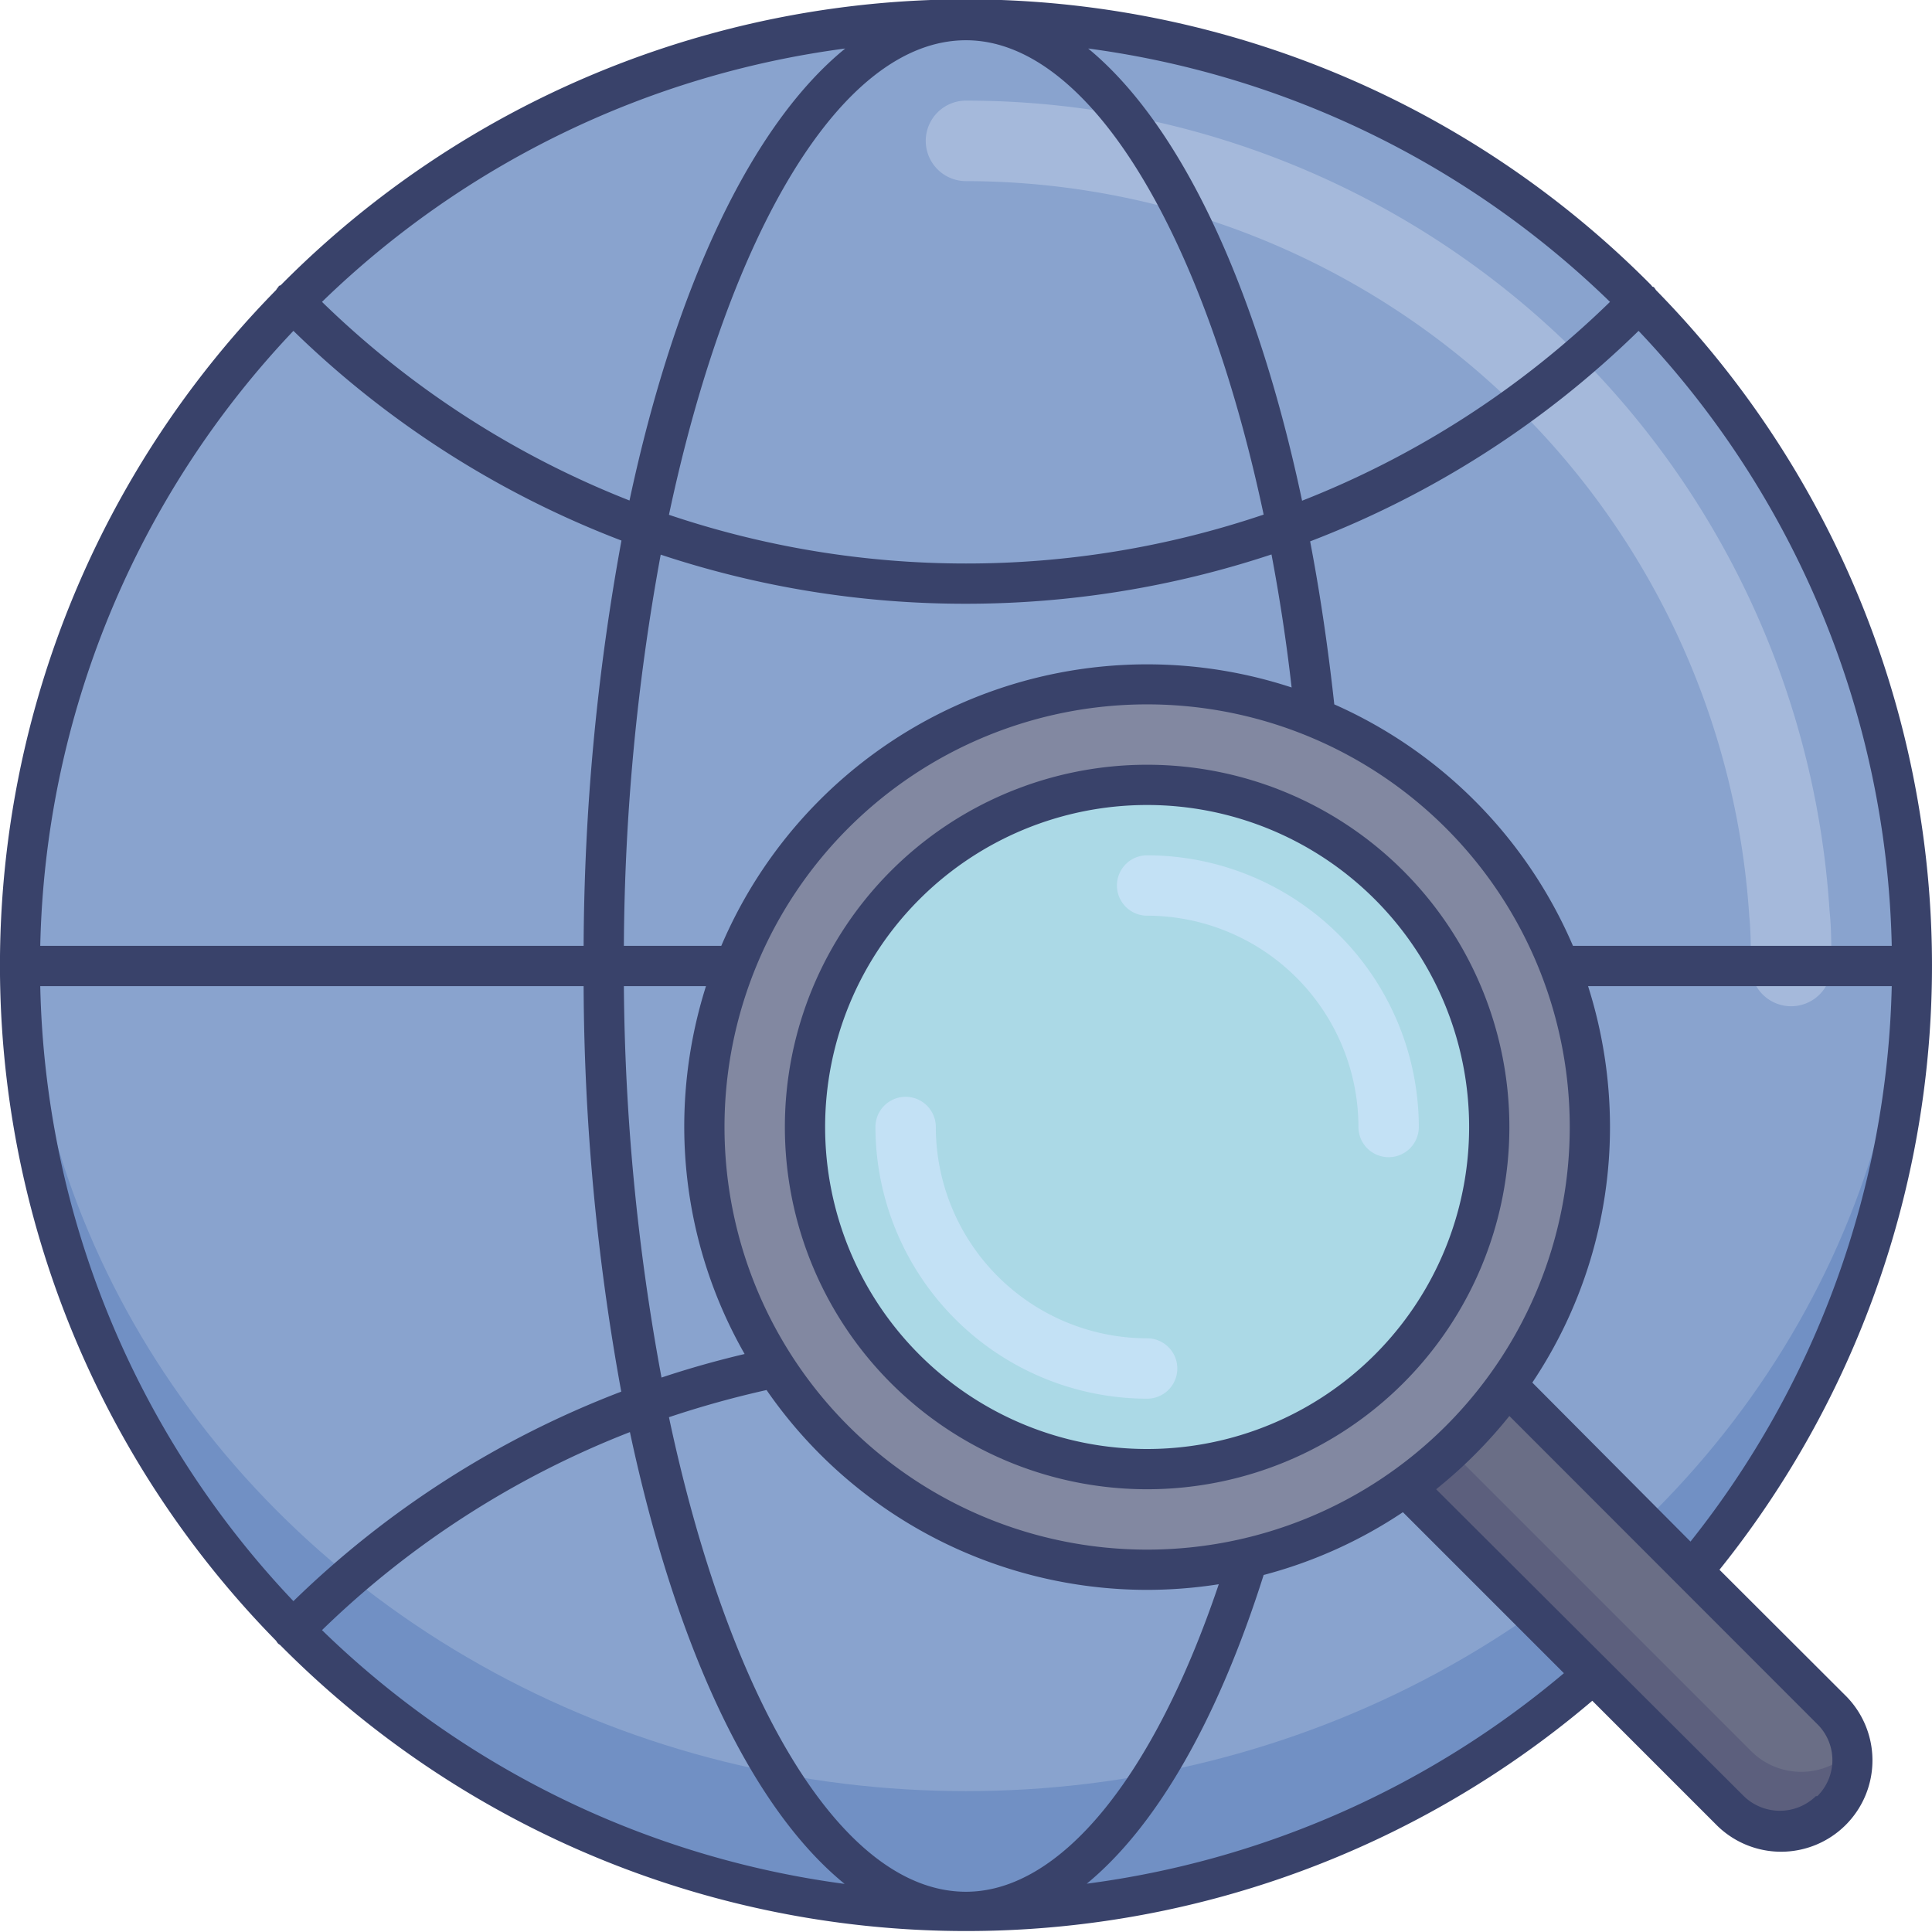 <svg id="Layer_1" data-name="Layer 1" xmlns="http://www.w3.org/2000/svg" viewBox="0 0 96 96">
  <defs>
    <style>.cls-1{fill:#7190c4;}.cls-2{fill:#89a3ce;}.cls-3{fill:#5c5f7d;}.cls-4{fill:#6a6e86;}.cls-5{fill:#8288a1;}.cls-6{fill:#abd9e6;}.cls-7{fill:#c3e1f5;}.cls-8{fill:#a5b9db;}.cls-9{fill:#39426a;}</style>
  </defs>
  <title>online, find, internet, search, magnifier</title>
  <path class="cls-1" d="M95,48A47,47,0,0,1,1,48c0-1,0-2,.1-3a47,47,0,0,1,93.8,0C95,46,95,47,95,48Z" />
  <ellipse class="cls-2" cx="48" cy="45" rx="46.9" ry="44" />
  <path class="cls-3" d="M92,87.46A3.54,3.54,0,0,1,86,90L69.85,73.85l5-5L91,85a3.48,3.48,0,0,1,1,2A2.81,2.81,0,0,1,92,87.46Z" />
  <path class="cls-4" d="M92,87a3.52,3.52,0,0,1-5,0L71.85,71.85l3-3L91,85A3.48,3.48,0,0,1,92,87Z" />
  <circle class="cls-5" cx="57" cy="56" r="22" />
  <circle class="cls-6" cx="57" cy="56" r="17" />
  <path class="cls-7" d="M69,57.5A1.5,1.5,0,0,1,67.5,56,10.51,10.51,0,0,0,57,45.5a1.5,1.5,0,0,1,0-3A13.52,13.52,0,0,1,70.5,56,1.5,1.5,0,0,1,69,57.5Z" />
  <path class="cls-7" d="M57,69.5A13.52,13.52,0,0,1,43.5,56a1.5,1.5,0,0,1,3,0A10.51,10.51,0,0,0,57,66.5a1.5,1.5,0,0,1,0,3Z" />
  <path class="cls-8" d="M89,50a2,2,0,0,1-2-2c0-.88,0-1.69-.08-2.48A39.05,39.05,0,0,0,48,9a2,2,0,0,1,0-4A43,43,0,0,1,90.91,45.26C91,46.12,91,47,91,48A2,2,0,0,1,89,50Z" />
  <path class="cls-9" d="M57,38A18,18,0,1,0,75,56,18,18,0,0,0,57,38Zm0,34A16,16,0,1,1,73,56,16,16,0,0,1,57,72Z" />
  <path class="cls-9" d="M85.44,78a47.94,47.94,0,0,0-3.16-63.59.83.83,0,0,0-.11-.15s-.08,0-.11-.08a47.92,47.92,0,0,0-68.12,0s-.08,0-.11.08a.83.83,0,0,0-.11.15,47.9,47.9,0,0,0,0,67.12.83.83,0,0,0,.11.15s.08.05.11.08a48,48,0,0,0,65.18,2.75l6.13,6.13a4.54,4.54,0,1,0,6.42-6.42Zm-9.3-9.3A22.83,22.83,0,0,0,80,56a23.14,23.14,0,0,0-1.09-7H94A46,46,0,0,1,84,76.6ZM57,77A21,21,0,1,1,78,56,21,21,0,0,1,57,77ZM48,94c-6.23,0-11.8-9.63-14.76-23.58a48.89,48.89,0,0,1,4.85-1.35A23,23,0,0,0,57,79a23.21,23.21,0,0,0,3.56-.28C57.32,88.32,52.69,94,48,94ZM14.58,79.56A45.79,45.79,0,0,1,2,49H29a114.24,114.24,0,0,0,1.87,20.15A47.73,47.73,0,0,0,14.58,79.56Zm0-63.12a47.77,47.77,0,0,0,16.3,10.42A114.13,114.13,0,0,0,29,47H2A45.82,45.82,0,0,1,14.58,16.44ZM48,2c6.08,0,11.79,9.46,14.79,23.57A46.09,46.09,0,0,1,48,28a46.18,46.18,0,0,1-14.76-2.42C36.2,11.64,41.77,2,48,2Zm0,28a48.22,48.22,0,0,0,15.18-2.45c.4,2.11.74,4.32,1,6.61A23,23,0,0,0,35.84,47H31a110.5,110.5,0,0,1,1.83-19.44A48,48,0,0,0,48,30ZM81.42,16.44A45.82,45.82,0,0,1,94,47H78.16A23.07,23.07,0,0,0,66.3,35c-.31-2.83-.71-5.54-1.2-8.1A47.78,47.78,0,0,0,81.42,16.44ZM31,49h4.08A23.14,23.14,0,0,0,34,56a22.81,22.81,0,0,0,3,11.28c-1.4.33-2.78.72-4.13,1.17A110.71,110.71,0,0,1,31,49ZM80,15A46,46,0,0,1,64.7,24.88C62.42,14.13,58.63,6.17,54.07,2.41A45.89,45.89,0,0,1,80,15ZM31.28,24.87A46,46,0,0,1,16,15,45.92,45.92,0,0,1,42,2.41C37.33,6.21,33.54,14.28,31.28,24.87ZM16,81a45.77,45.77,0,0,1,15.3-9.84c2.26,10.59,6,18.65,10.67,22.45A45.92,45.92,0,0,1,16,81ZM54,93.6c3.44-2.83,6.49-8.08,8.79-15.34a22.94,22.94,0,0,0,6.92-3.12l8,8A46,46,0,0,1,54,93.6Zm36.23-4.35a2.57,2.57,0,0,1-3.58,0L71.36,74A23.44,23.44,0,0,0,75,70.36l15.3,15.31a2.51,2.51,0,0,1,0,3.58Z" />
</svg>